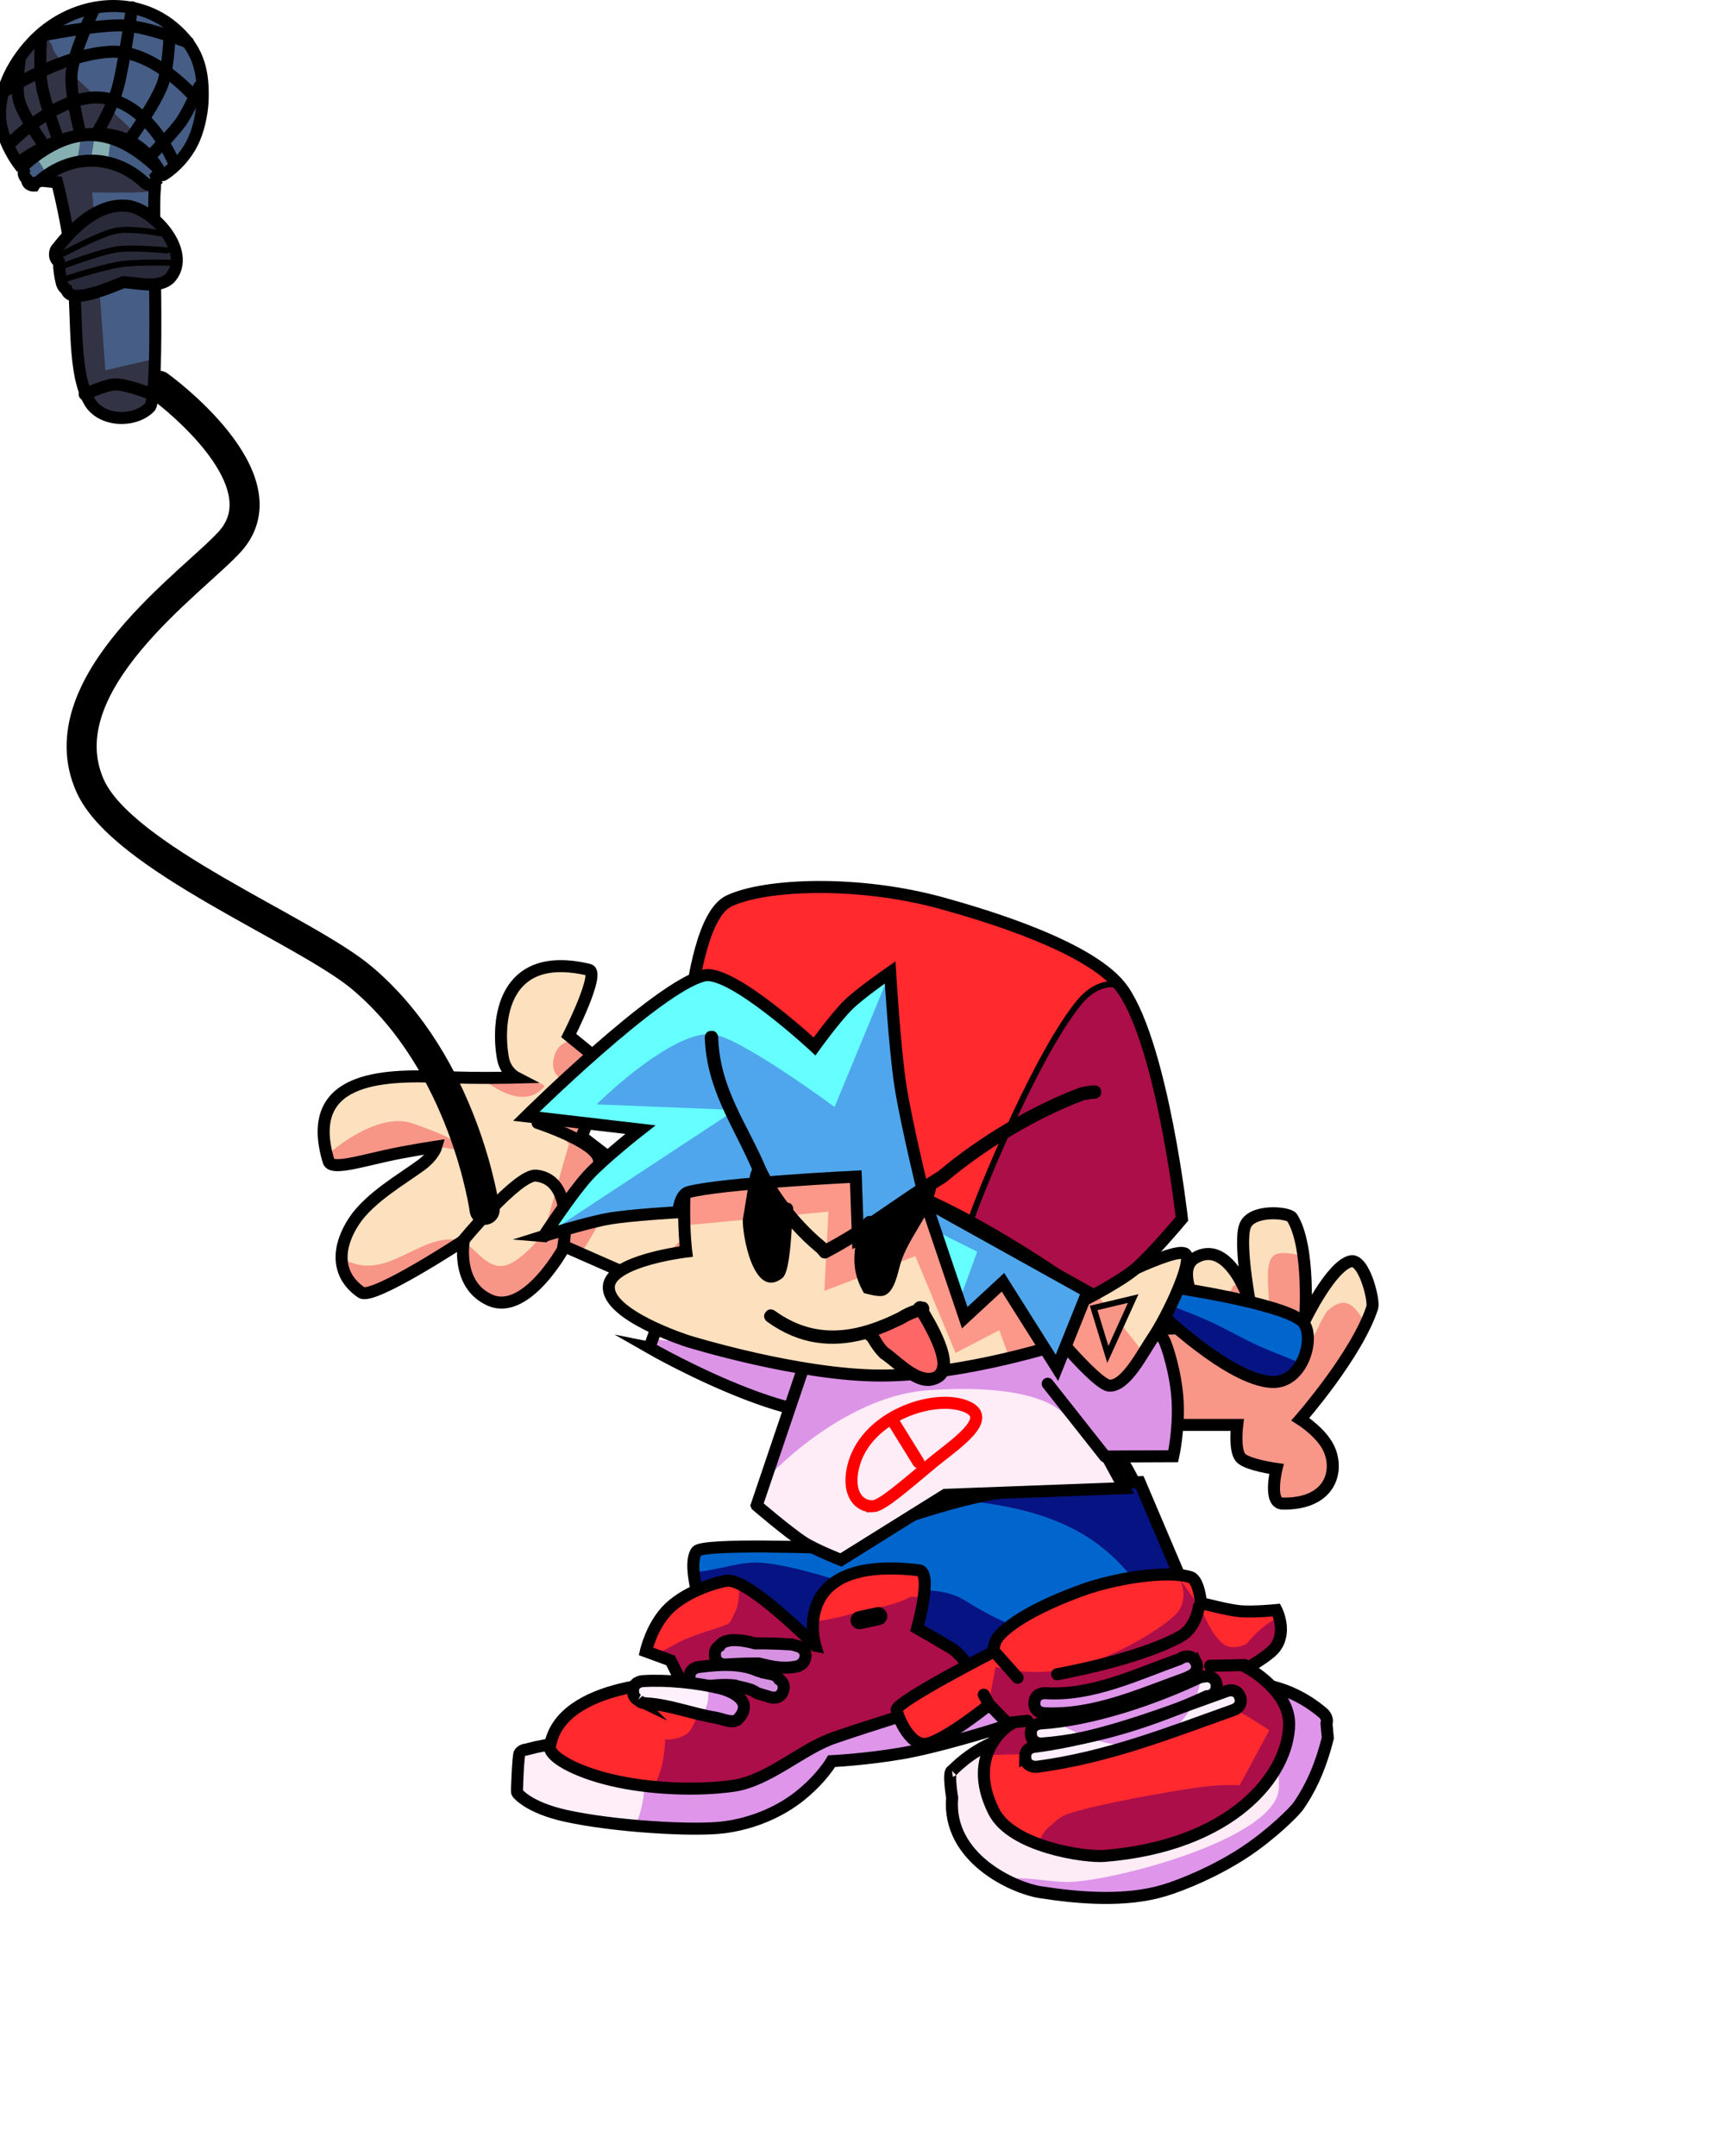 <svg version="1.1" xmlns="http://www.w3.org/2000/svg" xmlns:xlink="http://www.w3.org/1999/xlink" width="143.62" height="179.325" viewBox="0,0,143.62,179.325"><g transform="translate(-160.213,-64.509)"><g data-paper-data="{&quot;isPaintingLayer&quot;:true}" fill-rule="nonzero" stroke-linejoin="miter" stroke-miterlimit="10" stroke-dasharray="" stroke-dashoffset="0" style="mix-blend-mode: normal"><path d="M176.167,243.833v-127.667h127.667v127.667z" fill="none" stroke="none" stroke-width="NaN" stroke-linecap="butt"/><g stroke="#000000"><g><path d="M217.87,172.889l-10.672,-4.691c0,0 -3.143,5.845 -6.232,4.458c-2.86,-1.284 -2.152,-4.961 -2.152,-4.961c0,0 -7.577,4.987 -8.53,4.333c-2.175,-1.491 -2.003,-3.837 -0.607,-5.943c1.31,-1.976 4.051,-3.518 5.608,-4.672c1.02,-0.756 1.235,-1.519 1.235,-1.519c0,0 -2.431,0.361 -4.324,0.791c-2.41,0.548 -4.426,1.134 -4.64,0.426c-2.094,-6.934 4.225,-7.254 9.54,-7.007c2.819,0.131 6.063,0.044 6.063,0.044c0,0 -0.889,-0.457 -1.094,-1.601c-0.562,-3.125 -0.028,-9.079 7.154,-7.363c0.966,0.231 -1.684,5.465 -1.684,5.465l3.407,2.782l-2.333,5.62l10.993,8.464z" fill="#f79587" stroke-width="0" stroke-linecap="round"/><path d="M198.815,167.695c0,0 -0.049,0.032 -0.139,0.091c-0.137,-0.064 -0.276,-0.111 -0.421,-0.133c-3.267,-0.504 -6.029,3.715 -9.618,1.491c-0.013,-0.995 0.375,-2.054 1.04,-3.059c1.31,-1.976 4.051,-3.518 5.608,-4.672c1.02,-0.756 1.235,-1.519 1.235,-1.519c0,0 2.51,0.337 2.169,0.391c0.16,-0.843 -3,-1.93 -4.237,-2.346c-1.906,-0.642 -4.699,0.63 -7.035,2.671c-1.643,-6.449 4.496,-6.747 9.68,-6.506c1.068,0.05 3.187,0.072 3.187,0.072c0,0 3.27,2.969 5.179,0.765c0.333,-0.384 -2.303,-0.793 -2.303,-0.793c0,0 -0.889,-0.457 -1.094,-1.601c-0.562,-3.125 -0.028,-9.079 7.154,-7.363c0.966,0.231 -1.684,5.465 -1.684,5.465l0.508,0.415c-0.849,0.026 -1.602,0.463 -1.784,1.645c-0.305,1.981 2.283,2.008 2.185,2.661c-0.151,1.001 -0.8,1.442 -1.149,2.2c-0.088,0.176 -0.15,0.368 -0.181,0.573c-0.09,0.583 0.088,1.145 0.443,1.562c-0.724,2.327 -1.663,6.185 -2.141,7.258c-0.394,0.885 -1.904,2.286 -2.794,2.689c-1.689,0.764 -2.647,-1.156 -3.829,-1.807c0.013,-0.096 0.023,-0.15 0.023,-0.15z" fill="#fde0be" stroke-width="0" stroke-linecap="butt"/><path d="M208.538,168.786c1.583,-2.335 2.867,-5.07 3.083,-7.416l6.665,5.132c-1.671,1.222 -3.263,2.997 -3.858,4.266c-0.089,0.16 -0.157,0.334 -0.199,0.521z" fill="#fde0be" stroke-width="0" stroke-linecap="butt"/><path d="M198.687,167.788c0,0 4.623,-5.648 6.148,-5.482c3.319,0.361 2.236,5.985 2.236,5.985" fill="none" stroke-width="1" stroke-linecap="round"/><path d="M204.947,157.922c0,0 4.37,1.431 5.011,2.786c0.663,1.402 -1.097,5.489 -1.097,5.489" fill="none" stroke-width="1" stroke-linecap="round"/><path d="M217.87,172.889l-10.672,-4.691c0,0 -3.143,5.845 -6.232,4.458c-2.86,-1.284 -2.152,-4.961 -2.152,-4.961c0,0 -7.577,4.987 -8.53,4.333c-2.175,-1.491 -2.003,-3.837 -0.607,-5.943c1.31,-1.976 4.051,-3.518 5.608,-4.672c1.02,-0.756 1.235,-1.519 1.235,-1.519c0,0 -2.431,0.361 -4.324,0.791c-2.41,0.548 -4.426,1.134 -4.64,0.426c-2.094,-6.934 4.226,-7.254 9.54,-7.007c2.819,0.131 6.063,0.044 6.063,0.044c0,0 -0.889,-0.457 -1.094,-1.601c-0.562,-3.125 -0.028,-9.079 7.154,-7.363c0.966,0.231 -1.684,5.465 -1.684,5.465l3.407,2.782l-2.333,5.62l10.993,8.464z" fill="none" stroke-width="1" stroke-linecap="round"/></g><g stroke-linecap="round"><path d="M214.249,176.618l4.947,-13.791c0,0 4.126,3.968 8.293,7.662c3.791,3.361 7.659,6.362 5.307,10.23c-2.953,4.855 -18.548,-4.101 -18.548,-4.101z" fill="#feecf7" stroke-width="0"/><path d="M214.249,176.618l0.279,-0.779c0.273,0.063 0.55,0.117 0.831,0.16c1.088,0.168 8.852,0.063 9.823,-0.215c2.792,0.108 1.891,-1.853 2.327,-4.681c0.028,-0.183 0.047,-0.365 0.057,-0.546c3.766,3.333 7.566,6.319 5.23,10.161c-2.953,4.855 -18.548,-4.101 -18.548,-4.101z" fill="#dc94e7" stroke-width="0"/><path d="M214.249,176.618l4.947,-13.791c0,0 4.126,3.968 8.293,7.662c3.791,3.361 7.659,6.362 5.307,10.23c-2.953,4.855 -18.548,-4.101 -18.548,-4.101z" fill="none" stroke-width="1"/></g></g><g><path d="M229.219,193.105c0,0 1.391,-3.369 3.785,-7.099c1.274,-1.986 2.496,-4.537 4.687,-5.714c1.995,-1.072 4.934,-0.8 7.667,-0.391c6.315,0.945 9.331,8.157 9.331,8.157z" fill="#f89688" stroke="#000000" stroke-width="1" stroke-linecap="butt"/><path d="M228.946,193.268c0,0 7.573,-3.326 13.933,-4.507c4.077,-0.757 12.159,-0.956 12.159,-0.956l6.356,14.942l-40.699,1.45c0,0 -3.842,-8.875 -2.511,-10.637c0.511,-0.677 10.762,-0.291 10.762,-0.291z" fill="#0066cd" stroke="#000000" stroke-width="0" stroke-linecap="round"/><path d="M220.695,204.195c0,0 -2.489,-5.75 -2.766,-8.912c1.605,-0.041 3.552,-0.796 5.128,-0.789c2.218,0.009 6.091,1.215 8.183,1.9c3.042,0.996 6.64,-0.382 9.282,1.262c1.31,0.815 2.662,1.564 4.077,2.111c0.37,0.232 0.687,0.447 0.805,0.578c0.48,0.537 1.689,1.694 3.176,2.857z" fill="#061382" stroke="#000000" stroke-width="0" stroke-linecap="butt"/><path d="M242.88,188.761c4.077,-0.757 12.159,-0.956 12.159,-0.956l6.356,14.942l-3.486,0.124c0.175,-2.825 -1.404,-5.851 -3.611,-7.242c-0.06,-0.091 -0.128,-0.182 -0.203,-0.271c-3.5,-4.183 -8.298,-5.467 -13.73,-6.041c0.846,-0.213 1.691,-0.402 2.515,-0.556z" fill="#061382" stroke="#000000" stroke-width="0" stroke-linecap="butt"/><path d="M228.946,193.268c0,0 7.573,-3.326 13.933,-4.507c4.077,-0.757 12.159,-0.956 12.159,-0.956l6.356,14.942l-40.699,1.45c0,0 -3.842,-8.875 -2.511,-10.637c0.511,-0.677 10.762,-0.291 10.762,-0.291z" fill="none" stroke="#000000" stroke-width="1" stroke-linecap="round"/><path d="M207.852,210.287c1.805,0.706 2.55,1.584 4.642,1.584c0,0 0.072,-0 0.173,0.021c0.144,-0.028 0.255,-0.018 0.255,-0.018l0.57,0.055c4.19,0.003 7.469,0.173 11.405,-1.516c5.525,-2.407 12.388,-3.905 18.081,-5.796c0.073,-0.033 0.843,3.477 0.843,3.477c-1.22,0.411 -5.654,1.767 -8.558,2.267c-3.057,0.526 -5.847,0.656 -5.847,0.656c0,0 -0.862,1.499 -2.763,2.982c-0.749,0.585 -2.882,2.07 -6.128,2.511c-2.516,0.342 -9.215,-0.056 -13.25,-0.949c-3.115,-0.689 -4.025,-1.887 -4.038,-1.938c-0.029,-0.102 0.093,-3.152 0.214,-3.281c0.106,-0.142 0.273,-0.265 0.534,-0.289l0.872,-0.218c0.615,-0.123 1.232,-0.242 1.849,-0.358c0,0 0.822,-0.154 0.976,0.668c0.001,0.006 0.002,0.011 0.003,0.017c0.086,0.051 0.145,0.103 0.167,0.123z" fill="#ffedf8" stroke="none" stroke-width="0.5" stroke-linecap="butt"/><path d="M224.896,210.413c5.525,-2.407 12.388,-3.905 18.081,-5.796c0.073,-0.033 0.843,3.477 0.843,3.477c-1.22,0.411 -5.654,1.767 -8.558,2.267c-3.057,0.526 -5.847,0.656 -5.847,0.656c0,0 -0.862,1.499 -2.763,2.982c-0.749,0.585 -2.882,2.07 -6.128,2.511c-1.502,0.204 -4.493,0.145 -7.52,-0.126c0.037,-0.056 0.073,-0.114 0.109,-0.172c0.483,-0.805 0.866,-2.886 0.706,-4.284c4.035,0.01 7.244,0.128 11.076,-1.516z" fill="#de95ea" stroke="none" stroke-width="0.5" stroke-linecap="butt"/><path d="M207.852,210.287c1.805,0.706 2.55,1.584 4.642,1.584c0,0 0.072,-0 0.173,0.021c0.144,-0.028 0.255,-0.018 0.255,-0.018l0.57,0.055c4.19,0.003 7.469,0.173 11.405,-1.516c5.525,-2.407 12.388,-3.905 18.081,-5.796c0.073,-0.033 0.843,3.477 0.843,3.477c-1.22,0.411 -5.654,1.767 -8.558,2.267c-3.057,0.526 -5.847,0.656 -5.847,0.656c0,0 -0.862,1.499 -2.763,2.982c-0.749,0.585 -2.882,2.07 -6.128,2.511c-2.516,0.342 -9.215,-0.056 -13.25,-0.949c-3.115,-0.689 -4.025,-1.887 -4.038,-1.938c-0.029,-0.102 0.093,-3.152 0.214,-3.281c0.106,-0.142 0.273,-0.265 0.534,-0.289l0.872,-0.218c0.615,-0.123 1.232,-0.242 1.849,-0.358c0,0 0.822,-0.154 0.976,0.668c0.001,0.006 0.002,0.011 0.003,0.017c0.086,0.051 0.145,0.103 0.167,0.123z" fill="none" stroke="#000000" stroke-width="1" stroke-linecap="butt"/><path d="M228.054,201.408c0,0 -2.295,-7.57 8.619,-6.273c1.181,0.14 -0.145,4.824 -0.145,4.824c0,0 1.711,0.978 2.82,1.647c1.453,0.877 2.644,3.705 2.644,3.705c0,0 -5.423,1.384 -12.386,3.763c-2.661,0.909 -5.452,3.583 -8.391,3.996c-3.09,0.434 -7.021,0.251 -10.117,-0.48c-3.032,-0.716 -5.264,-1.966 -5.122,-2.819c0.902,-5.411 10.927,-5.352 10.927,-5.352l-0.892,-1.784l-2.057,-0.753c0,0 0.493,-2.214 1.954,-3.604c1.587,-1.509 4.175,-2.207 4.815,-2.272c1.807,-0.184 7.33,5.402 7.33,5.402z" fill="#ff292e" stroke="#000000" stroke-width="0" stroke-linecap="round"/><path d="M236.529,199.958c0,0 1.711,0.978 2.82,1.647c1.453,0.877 2.644,3.705 2.644,3.705c0,0 -5.423,1.384 -12.386,3.763c-2.661,0.909 -5.452,3.583 -8.391,3.996c-2.017,0.284 -4.391,0.304 -6.658,0.081c0.736,-1.113 0.959,-2.693 1.009,-3.932c0,-0.005 0,-0.01 0.001,-0.014c0.073,0.006 0.147,0.009 0.222,0.009c0.444,0 0.864,-0.104 1.237,-0.289c0.057,-0.014 0.11,-0.033 0.157,-0.06c0.108,-0.061 0.204,-0.134 0.29,-0.217c0.563,-0.545 0.701,-1.517 1.104,-2.222l-1.373,-2.402c-0.16,-0.281 -0.424,-0.428 -0.743,-0.491l-0.449,-0.898l-1.369,-0.501c0.933,-0.312 1.929,-1.01 2.848,-1.369c1.698,-0.663 3.132,-0.976 3.417,-1.262c0.181,-0.181 0.316,-0.604 0.442,-0.826c0.303,-0.531 0.397,-1.434 0.393,-2.408c2.305,1.088 6.311,5.14 6.311,5.14c0,0 -0.272,-0.898 -0.183,-2.022c1.146,-0.039 3.118,-0.552 4.582,-1.052c0.896,-0.07 1.824,-0.281 2.701,-0.616c0.303,-0.116 0.6,-0.246 0.888,-0.391c0.335,0.022 0.682,0.06 1.029,0.095c-0.176,1.246 -0.541,2.536 -0.541,2.536z" fill="#ac0e49" stroke="#000000" stroke-width="0" stroke-linecap="round"/><path d="M228.054,201.408c0,0 -2.295,-7.57 8.619,-6.273c1.181,0.14 -0.145,4.824 -0.145,4.824c0,0 1.711,0.978 2.82,1.647c1.453,0.877 2.644,3.705 2.644,3.705c0,0 -5.423,1.384 -12.386,3.763c-2.661,0.909 -5.452,3.583 -8.391,3.996c-3.09,0.434 -7.021,0.251 -10.117,-0.48c-3.032,-0.716 -5.264,-1.966 -5.122,-2.819c0.902,-5.411 10.927,-5.352 10.927,-5.352l-0.892,-1.784l-2.057,-0.753c0,0 0.493,-2.214 1.954,-3.604c1.587,-1.509 4.175,-2.207 4.815,-2.272c1.807,-0.184 7.33,5.402 7.33,5.402z" fill="none" stroke="#000000" stroke-width="1" stroke-linecap="round"/><path d="M233.295,198.955l-1.561,0.335" fill="none" stroke="#000000" stroke-width="1.5" stroke-linecap="round"/><path d="M224.454,203.788c0,0 0.409,0.082 0.591,0.418c0.217,0.136 0.492,0.418 0.34,0.931c-0.236,0.802 -1.038,0.566 -1.038,0.566l-1.109,-0.335c-0.169,-0.11 -0.342,-0.204 -0.519,-0.284c-0.167,-0.047 -0.332,-0.097 -0.498,-0.148l-0.702,-0.159c0,0 -0.065,-0.015 -0.153,-0.055c-0.923,-0.11 -1.895,-0 -2.835,0.127c0,0 -0.829,0.111 -0.939,-0.718c-0.111,-0.829 0.718,-0.939 0.718,-0.939c1.677,-0.22 3.469,-0.364 5.009,0.325c0.375,0.104 0.753,0.195 1.135,0.271z" fill="#d791e2" stroke="#000000" stroke-width="1" stroke-linecap="butt"/><path d="M220.624,201.038l0.382,-0.082c0.762,-0.043 1.417,0.099 2.051,0.26c1.02,-0.006 2.042,0.025 3.049,0.092l0.561,0.158c0,0 0.793,0.264 0.529,1.058c-0.082,0.246 -0.215,0.39 -0.359,0.472c-0.162,0.106 -0.318,0.14 -0.318,0.14c-1.216,0.254 -2.197,-0.012 -3.182,-0.249c-0.92,-0.001 -1.841,0.029 -2.748,0.09c0,0 -0.834,0.056 -0.89,-0.779c-0.028,-0.426 0.175,-0.649 0.382,-0.765c0.179,-0.304 0.543,-0.395 0.543,-0.395z" fill="#d791e2" stroke="#000000" stroke-width="1" stroke-linecap="butt"/><path d="M213.318,205.935c-0.203,-0.097 -0.4,-0.293 -0.427,-0.685c-0.056,-0.834 0.779,-0.89 0.779,-0.89c1.975,-0.131 4.553,0.123 6.478,0.597c0.726,0.179 2.913,0.974 1.507,2.528c-0.431,0.477 -1.292,0.009 -1.927,-0.094c-1.912,-0.31 -3.766,-1.067 -5.761,-1.187l-0.007,0.002c0,0 -0.396,0 -0.643,-0.272z" fill="#fff0fd" stroke="none" stroke-width="0.5" stroke-linecap="butt"/><path d="M220.148,204.958c0.726,0.179 2.913,0.974 1.507,2.528c-0.431,0.477 -1.292,0.009 -1.927,-0.094c-0.367,-0.06 -0.732,-0.136 -1.096,-0.22c0.329,-0.457 0.522,-1.019 0.522,-1.625c0,-0.288 -0.044,-0.566 -0.125,-0.827c0.39,0.071 0.765,0.151 1.118,0.238z" fill="#de95ea" stroke="none" stroke-width="0.5" stroke-linecap="butt"/><path d="M213.318,205.935c-0.203,-0.097 -0.4,-0.293 -0.427,-0.685c-0.056,-0.834 0.779,-0.89 0.779,-0.89c1.975,-0.131 4.553,0.123 6.478,0.597c0.726,0.179 2.913,0.974 1.507,2.528c-0.431,0.477 -1.292,0.009 -1.927,-0.094c-1.912,-0.31 -3.766,-1.067 -5.761,-1.187l-0.007,0.002c0,0 -0.396,0 -0.643,-0.272z" fill="none" stroke="#000000" stroke-width="1" stroke-linecap="butt"/><path d="M239.428,211.82c3.822,-3.821 7.778,-3.056 12.649,-4.778c6.298,-1.989 12.796,-4.634 18.239,-0.018c0,0 0.438,0.375 0.275,0.866l0.11,1.204c-0.549,2.162 -1.297,3.986 -2.449,5.652c-0.31,0.448 -2.202,2.347 -4.488,3.854c-2.34,1.543 -5.089,2.696 -6.727,3.184c-3.179,0.947 -7.083,0.633 -10.296,0.126c-2.131,-0.336 -7.728,-2.799 -7.301,-7.849c0,0 -0.362,-2.195 -0.012,-2.241z" fill="#de95ea" stroke="none" stroke-width="0.5" stroke-linecap="butt"/><path d="M239.428,211.82c3.822,-3.821 7.778,-3.056 12.649,-4.778c2.452,-0.775 4.935,-1.649 7.374,-2.154c5.185,0.275 7.251,3.977 7.181,8.307c-0.071,4.362 -14.389,7.95 -17.717,7.874c-1.662,-0.038 -3.491,-0.48 -5.174,-0.256c-2.239,-1.211 -4.584,-3.418 -4.302,-6.753c0,0 -0.362,-2.195 -0.012,-2.241z" fill="#fdebf6" stroke="none" stroke-width="0.5" stroke-linecap="butt"/><path d="M239.428,211.82c3.822,-3.821 7.778,-3.056 12.649,-4.778c6.298,-1.989 12.796,-4.634 18.239,-0.018c0,0 0.438,0.375 0.275,0.866l0.11,1.204c-0.549,2.162 -1.297,3.986 -2.449,5.652c-0.31,0.448 -2.202,2.347 -4.488,3.854c-2.34,1.543 -5.089,2.696 -6.727,3.184c-3.179,0.947 -7.083,0.633 -10.296,0.126c-2.131,-0.336 -7.728,-2.799 -7.301,-7.849c0,0 -0.362,-2.195 -0.012,-2.241z" fill="none" stroke="#000000" stroke-width="1" stroke-linecap="butt"/><path d="M242.541,206.31c0,0 -3.812,3.082 -5.298,3.267c-1.41,0.175 -2.454,-2.568 -2.419,-2.852c0.088,-0.724 8.07,-4.816 8.07,-4.816c0,0 -0.087,-0.713 0.483,-1.35c0.954,-1.066 3.217,-2.448 6.938,-3.791c2.592,-0.936 6.959,-1.674 8.951,-1.061c0.726,0.223 0.881,2.153 0.881,2.153c0,0 2.226,0.586 3.225,0.679c1.087,0.102 3.055,-0.092 3.055,-0.092c0,0 0.965,1.885 -0.211,3.24c-0.532,0.612 -2.195,1.573 -2.195,1.573c0,0 3.501,1.893 3.46,4.695c-0.063,4.282 -4.815,10.097 -15.38,10.944c-1.583,0.127 -7.715,-0.745 -9.2,-3.713c-2.422,-4.839 1.285,-7.172 1.285,-7.172z" fill="#ac0e49" stroke="#000000" stroke-width="0" stroke-linecap="round"/><path d="M242.541,206.31c0,0 -3.812,3.082 -5.298,3.267c-1.41,0.175 -2.454,-2.568 -2.419,-2.852c0.088,-0.724 8.07,-4.816 8.07,-4.816c0,0 -0.087,-0.713 0.483,-1.35c0.954,-1.066 3.217,-2.448 6.938,-3.791c2.592,-0.936 6.959,-1.674 8.951,-1.061c0.726,0.223 0.881,2.153 0.881,2.153c0,0 2.226,0.586 3.225,0.679c1.087,0.102 3.055,-0.092 3.055,-0.092c0,0 0.113,0.221 0.215,0.566c-1.093,0.558 -1.962,1.333 -2.721,2.27c-0.079,0.034 -1.192,0.555 -1.922,-0.018c-1.041,-0.817 -1.788,-2.825 -1.788,-2.825l-1.803,-2.529c0,0 0.864,1.746 -0.446,2.983c-1.367,1.29 -5.298,3.655 -8.696,4.404c-3.364,0.742 -6.202,-0.126 -6.202,-0.126l-0.611,3.13l1.651,1.696l-1.547,2.504l3.009,-0.075c0,0 14.02,-3.923 16.103,-4.15c0.845,-0.092 4.165,2.169 4.165,2.169l-2.472,4.584c0,0 -1.271,-0.155 -3.759,0.212c-4.341,0.641 -10.415,1.884 -11.014,2.391c-0.309,0.162 -0.585,0.379 -0.812,0.64c-0.563,0.385 -0.977,0.971 -1.14,1.655c-1.616,-0.588 -3.102,-1.475 -3.737,-2.744c-2.422,-4.839 1.285,-7.172 1.285,-7.172z" fill="#ff292e" stroke="#000000" stroke-width="0" stroke-linecap="round"/><path d="M242.541,206.31c0,0 -3.812,3.082 -5.298,3.267c-1.41,0.175 -2.454,-2.568 -2.419,-2.852c0.088,-0.724 8.07,-4.816 8.07,-4.816c0,0 -0.087,-0.713 0.483,-1.35c0.954,-1.066 3.217,-2.448 6.938,-3.791c2.592,-0.936 6.959,-1.674 8.951,-1.061c0.726,0.223 0.881,2.153 0.881,2.153c0,0 2.226,0.586 3.225,0.679c1.087,0.102 3.055,-0.092 3.055,-0.092c0,0 0.965,1.885 -0.211,3.24c-0.532,0.612 -2.195,1.573 -2.195,1.573c0,0 3.501,1.893 3.46,4.695c-0.063,4.282 -4.815,10.097 -15.38,10.944c-1.583,0.127 -7.715,-0.745 -9.2,-3.713c-2.422,-4.839 1.285,-7.172 1.285,-7.172z" fill="none" stroke="#000000" stroke-width="1" stroke-linecap="round"/><path d="M242.658,206.545l-0.587,-1.056" fill="none" stroke="#000000" stroke-width="1" stroke-linecap="round"/><path d="M243.011,201.967l1.878,2.113" fill="none" stroke="#000000" stroke-width="1" stroke-linecap="round"/><path d="M259.971,198.152c0,0 -0.218,1.749 -1.499,2.468c-3.521,1.976 -10.297,3.166 -10.297,3.166" fill="none" stroke="#000000" stroke-width="1" stroke-linecap="round"/><path d="M260.91,203.082l2.876,-0.059" fill="none" stroke="#000000" stroke-width="1" stroke-linecap="round"/><path d="M244.008,207.836l1.702,-0.176" fill="none" stroke="#000000" stroke-width="1" stroke-linecap="round"/><path d="M259.721,202.767c0.374,0.748 -0.374,1.122 -0.374,1.122l-0.445,0.216c-3.848,1.372 -7.663,3.142 -11.833,2.923c0,0 -0.835,-0.049 -0.786,-0.884c0.049,-0.835 0.884,-0.786 0.884,-0.786c3.893,0.259 7.586,-1.546 11.172,-2.828l0.259,-0.136c0,0 0.748,-0.374 1.122,0.374z" fill="#de95ea" stroke="none" stroke-width="0.5" stroke-linecap="butt"/><path d="M245.519,210.653c0,-0.836 0.836,-0.836 0.836,-0.836l-0.052,0.007c5.73,-0.761 10.566,-2.703 16.027,-4.654c0,0 0.788,-0.281 1.069,0.506c0.281,0.788 -0.506,1.069 -0.506,1.069c-5.56,1.986 -10.526,3.954 -16.368,4.736l-0.169,0.007c0,0 -0.836,0 -0.836,-0.836z" fill="#de95ea" stroke="none" stroke-width="0.5" stroke-linecap="butt"/><path d="M261.453,204.784c0,0.788 -0.743,0.834 -0.828,0.836c-4.097,1.882 -9.25,3.62 -13.744,3.93c0,0 -0.834,0.056 -0.89,-0.779c-0.056,-0.834 0.779,-0.89 0.779,-0.89c4.332,-0.277 9.402,-2.014 13.317,-3.855l0.53,-0.078c0,0 0.836,0 0.836,0.836z" fill="#de95ea" stroke="none" stroke-width="0.5" stroke-linecap="butt"/><path d="M247.069,207.027c0,0 -0.835,-0.049 -0.786,-0.884c0.003,-0.045 0.008,-0.088 0.015,-0.128c0.144,0.346 0.447,0.691 0.821,1.014c-0.017,-0.001 -0.033,-0.002 -0.05,-0.003z" fill="#ffeffc" stroke="none" stroke-width="0.5" stroke-linecap="butt"/><path d="M253.858,204.265c-0.037,-0.008 -0.076,-0.018 -0.116,-0.03c0.065,-0.022 0.13,-0.045 0.195,-0.067c-0.039,0.059 -0.069,0.099 -0.079,0.097z" fill="#ffeffc" stroke="none" stroke-width="0.5" stroke-linecap="butt"/><path d="M245.519,210.653c0,-0.836 0.836,-0.836 0.836,-0.836l-0.052,0.007c1.507,-0.2 2.952,-0.482 4.363,-0.824c1.264,0.471 2.486,0.746 3.633,0.724c-2.501,0.766 -5.042,1.391 -7.776,1.758l-0.169,0.007c0,0 -0.836,0 -0.836,-0.836z" fill="#ffeffc" stroke="none" stroke-width="0.5" stroke-linecap="butt"/><path d="M262.331,205.17c0,0 0.788,-0.281 1.069,0.506c0.281,0.788 -0.506,1.069 -0.506,1.069c-1.857,0.663 -3.647,1.324 -5.426,1.94c0.633,-0.464 1.218,-1.099 1.748,-1.932c0.111,-0.174 0.217,-0.366 0.315,-0.573c0.92,-0.333 1.851,-0.671 2.8,-1.011z" fill="#ffeffc" stroke="none" stroke-width="0.5" stroke-linecap="butt"/><path d="M246.881,209.55c0,0 -0.834,0.056 -0.89,-0.779c-0.056,-0.834 0.779,-0.89 0.779,-0.89c0.441,-0.028 0.891,-0.072 1.345,-0.129c0.665,0.419 1.335,0.746 1.698,0.902c0.29,0.125 0.577,0.241 0.863,0.348c-1.291,0.272 -2.568,0.463 -3.795,0.548z" fill="#ffeffc" stroke="none" stroke-width="0.5" stroke-linecap="butt"/><path d="M261.453,204.784c0,0.788 -0.743,0.834 -0.828,0.836c-0.343,0.158 -0.694,0.314 -1.051,0.469c0.284,-0.622 0.497,-1.356 0.555,-2.069l0.489,-0.072c0,0 0.836,0 0.836,0.836z" fill="#ffeffc" stroke="none" stroke-width="0.5" stroke-linecap="butt"/><path d="M259.721,202.767c0.374,0.748 -0.374,1.122 -0.374,1.122l-0.445,0.216c-3.848,1.372 -7.663,3.142 -11.833,2.923c0,0 -0.835,-0.049 -0.786,-0.884c0.049,-0.835 0.884,-0.786 0.884,-0.786c3.893,0.259 7.586,-1.546 11.172,-2.828l0.259,-0.136c0,0 0.748,-0.374 1.122,0.374z" fill="none" stroke="#000000" stroke-width="1" stroke-linecap="butt"/><path d="M245.519,210.653c0,-0.836 0.836,-0.836 0.836,-0.836l-0.052,0.007c5.73,-0.761 10.566,-2.703 16.027,-4.654c0,0 0.788,-0.281 1.069,0.506c0.281,0.788 -0.506,1.069 -0.506,1.069c-5.56,1.986 -10.526,3.954 -16.368,4.736l-0.169,0.007c0,0 -0.836,0 -0.836,-0.836z" fill="none" stroke="#000000" stroke-width="1" stroke-linecap="butt"/><path d="M261.453,204.784c0,0.788 -0.743,0.834 -0.828,0.836c-4.097,1.882 -9.25,3.62 -13.744,3.93c0,0 -0.834,0.056 -0.89,-0.779c-0.056,-0.834 0.779,-0.89 0.779,-0.89c4.332,-0.277 9.402,-2.014 13.317,-3.855l0.53,-0.078c0,0 0.836,0 0.836,0.836z" fill="none" stroke="#000000" stroke-width="1" stroke-linecap="butt"/></g><g><path d="M255.912,175.081l4.858,-0.159c0,0 -3.14,-4.597 -1.094,-5.781c2.825,-1.636 4.519,3.631 4.519,3.631c0,0 -0.907,-4.907 -0.381,-6.284c0.545,-1.425 3.638,-1.125 3.911,-0.691c1.537,2.438 1.089,8.488 1.089,8.488c0,0 2.147,-4.452 3.784,-4.849c1.112,-0.27 1.989,3.261 1.8,3.844c-1.275,3.916 -5.982,9.288 -5.982,9.288c0,0 1.904,1.19 2.461,2.65c0.74,1.939 -0.167,4.441 -3.949,4.37c-1.207,-0.023 -0.503,-2.879 -0.503,-2.879c0,0 -2.446,-0.339 -2.974,-0.932c-0.559,-0.627 -0.292,-2.732 -0.292,-2.732h-6.053z" fill="#f89688" stroke="#000000" stroke-width="0" stroke-linecap="round"/><path d="M259.677,169.141c1.958,-1.134 3.372,1.048 4.056,2.494c-0.003,-0.005 -0.006,-0.011 -0.009,-0.016c0,0 -0.277,-0.484 -0.761,-0.207c-0.209,0.12 -0.277,0.278 -0.285,0.42c-1.063,0.454 -0.731,1.733 -0.708,3.083c-0.438,-0.018 -0.869,-0.066 -1.296,-0.139c-0.513,-0.793 -2.825,-4.576 -0.998,-5.634z" fill="#fcdfbd" stroke="#000000" stroke-width="0" stroke-linecap="butt"/><path d="M264.275,172.214c0,-0.26 -0.122,-0.399 -0.251,-0.473c-0.234,-1.517 -0.583,-4.276 -0.209,-5.254c0.545,-1.425 3.638,-1.125 3.911,-0.691c0.556,0.882 0.852,2.236 1.004,3.606c-0.074,-0.161 -0.159,-0.311 -0.255,-0.448c-0.555,-0.112 -1.807,-0.423 -2.319,0.037c-1.286,1.156 0.904,7.305 -1.75,3.689c-0.058,-0.079 -0.114,-0.159 -0.17,-0.239c0.024,-0.063 0.039,-0.138 0.039,-0.228z" fill="#fcdfbd" stroke="#000000" stroke-width="0" stroke-linecap="butt"/><path d="M268.815,174.285c0,0 2.147,-4.452 3.784,-4.849c1.112,-0.27 1.989,3.261 1.8,3.844c-0.145,0.445 -0.334,0.909 -0.556,1.382c-0.783,-1.341 -1.588,-2.628 -3.234,-1.042c-0.266,0.424 -0.516,0.862 -0.713,1.322c-0.108,0.253 -1.119,2.337 -1.562,1.817c-0.437,-0.513 0.307,-2.165 0.455,-2.62c0.015,-0.047 0.03,-0.095 0.045,-0.144c-0.01,0.186 -0.018,0.291 -0.018,0.291z" fill="#fcdfbd" stroke="#000000" stroke-width="0" stroke-linecap="butt"/><path d="M255.912,175.081l4.858,-0.159c0,0 -3.14,-4.597 -1.094,-5.781c2.825,-1.636 4.519,3.631 4.519,3.631c0,0 -0.907,-4.907 -0.381,-6.284c0.545,-1.425 3.638,-1.125 3.911,-0.691c1.537,2.438 1.089,8.488 1.089,8.488c0,0 2.147,-4.452 3.784,-4.849c1.112,-0.27 1.989,3.261 1.8,3.844c-1.275,3.916 -5.982,9.288 -5.982,9.288c0,0 1.904,1.19 2.461,2.65c0.74,1.939 -0.167,4.441 -3.949,4.37c-1.207,-0.023 -0.503,-2.879 -0.503,-2.879c0,0 -2.446,-0.339 -2.974,-0.932c-0.559,-0.627 -0.292,-2.732 -0.292,-2.732h-6.053z" fill="none" stroke="#000000" stroke-width="1" stroke-linecap="round"/><path d="M260.293,175.002l2.628,0.08" fill="none" stroke="#000000" stroke-width="1" stroke-linecap="round"/><path d="M223.178,189.736l4.938,-14.575l18.956,-1.115c0,0 5.632,-5.356 9.963,1.872c0.285,0.475 1.036,2.883 1.162,5.054c0.143,2.459 -0.359,4.68 -0.359,4.68l-5.509,0.023l1.434,2.628l-14.894,0.558l-8.681,5.416c0,0 -2.123,-0.827 -3.112,-1.467c-1.274,-0.825 -3.897,-3.072 -3.897,-3.072z" fill="#feecf7" stroke="#000000" stroke-width="0" stroke-linecap="round"/><path d="M223.905,187.589l4.211,-12.428l18.956,-1.115c0,0 5.632,-5.356 9.963,1.872c0.285,0.475 1.036,2.883 1.162,5.054c0.143,2.459 -0.359,4.68 -0.359,4.68l-5.509,0.023l-3.584,-3.504c0,0 -1.749,-2.688 -11.331,-2.008c-7.236,0.513 -13.508,7.428 -13.508,7.428z" fill="#dc94e7" stroke="#000000" stroke-width="0" stroke-linecap="round"/><path d="M223.178,189.736l4.938,-14.575l18.956,-1.115c0,0 5.632,-5.356 9.963,1.872c0.285,0.475 1.036,2.883 1.162,5.054c0.143,2.459 -0.359,4.68 -0.359,4.68l-5.509,0.023l1.434,2.628l-14.894,0.558l-8.681,5.416c0,0 -2.123,-0.827 -3.112,-1.467c-1.274,-0.825 -3.897,-3.072 -3.897,-3.072z" fill="none" stroke="#000000" stroke-width="1" stroke-linecap="round"/><path d="M247.39,179.621l4.779,6.053" fill="none" stroke="#000000" stroke-width="1" stroke-linecap="round"/><path d="M232.815,189.816c-1.364,0 -2.189,-1.416 -1.513,-3.624c1.195,-3.902 6.511,-5.682 9.159,-4.739c2.72,0.968 -0.86,3.234 -2.806,4.852c-2.284,1.899 -4.104,3.511 -4.84,3.511z" fill="none" stroke="#ff0000" stroke-width="1" stroke-linecap="butt"/><path d="M234.567,182.807l2.071,3.345" fill="none" stroke="#ff0000" stroke-width="1" stroke-linecap="round"/></g><g stroke="#000000"><g stroke-linecap="butt"><path d="M256.667,173.651l1.107,-2.065c0,0 9.025,1.32 10.758,2.81c1.217,1.046 0.195,5.185 -2.469,5.076c-3.548,-0.145 -9.395,-5.821 -9.395,-5.821z" fill="#0066cd" stroke-width="0"/><path d="M256.667,173.651l0.393,-0.733c0,0 1.947,0.675 3.83,1.525c1.455,0.657 2.676,1.414 4.151,2.064c1.754,0.773 3.478,1.377 3.436,1.452c-0.498,0.883 -1.317,1.559 -2.414,1.514c-3.548,-0.145 -9.395,-5.821 -9.395,-5.821z" fill="#061483" stroke-width="0"/><path d="M256.667,173.651l1.107,-2.065c0,0 9.025,1.32 10.758,2.81c1.217,1.046 0.195,5.185 -2.469,5.076c-3.548,-0.145 -9.395,-5.821 -9.395,-5.821z" fill="none" stroke-width="1"/></g><g stroke-linecap="round"><path d="M217.311,168.623c0,0 -3.296,-25.915 18.999,-21.131c22.859,4.905 14.807,24.294 14.807,24.294c0,0 6.961,-3.673 7.747,-2.958c0.664,0.604 -1.543,5.239 -2.705,6.95c-0.859,1.264 -2.257,4.085 -3.646,3.998c-0.875,-0.055 -3.85,-3.527 -3.85,-3.527c0,0 -8.12,2.669 -15.074,2.689c-6.867,0.02 -16.131,-2.857 -16.131,-2.857c0,0 -6.877,-2.178 -6.576,-4.631c0.256,-2.091 6.43,-2.827 6.43,-2.827z" fill="#fde0be" stroke-width="0"/><path d="M244.222,177.471c-0.036,0.009 -0.856,-2.307 -0.856,-2.307l-3.639,1.89l-3.351,-8.053l-7.566,2.891l0.336,-6.589c0,0 -11.986,1.165 -11.987,1.134c-0.206,-6.144 0.866,-22.868 19.15,-18.945c22.859,4.905 14.807,24.294 14.807,24.294c0,0 4.304,5.166 4.212,5.313c-0.806,1.288 -1.813,2.74 -2.816,2.677c-0.875,-0.055 -3.85,-3.527 -3.85,-3.527c0,0 -1.805,0.593 -4.442,1.222z" fill="#fc988a" stroke-width="0"/><path d="M251.215,173.315l3.292,-0.783l-2.111,4.652z" fill="#f79587" stroke-width="0.5"/><path d="M236.31,147.491c22.859,4.905 14.807,24.294 14.807,24.294c0,0 6.961,-3.673 7.747,-2.958c0.664,0.604 -1.543,5.239 -2.705,6.95c-0.859,1.264 -2.257,4.085 -3.646,3.998c-0.875,-0.055 -3.85,-3.527 -3.85,-3.527c0,0 -8.12,2.669 -15.074,2.689c-6.867,0.02 -16.131,-2.857 -16.131,-2.857c0,0 -6.877,-2.178 -6.576,-4.631c0.256,-2.091 6.43,-2.827 6.43,-2.827c0,0 -3.296,-25.915 18.999,-21.131z" fill="none" stroke-width="1"/></g><g stroke-linecap="round"><path d="M258.561,165.9c0,0 -2.499,2.993 -3.86,4.148c-1.175,0.998 -3.827,2.38 -3.827,2.38c0,0 -9.619,-7.059 -16.781,-9.356c-7.316,-2.346 -17.15,-3.448 -17.15,-3.448c0,0 -0.123,-18.235 3.933,-20.168c2.953,-1.407 10.732,-1.764 17.846,0.225c3.242,0.906 12.489,3.596 14.953,7.207c3.302,4.839 4.887,19.011 4.887,19.011z" fill="#ff292e" stroke-width="0"/><path d="M258.561,165.9c0,0 -2.499,2.993 -3.86,4.148c-1.175,0.998 -3.827,2.38 -3.827,2.38c0,0 -4.658,-3.419 -9.905,-6.272c-0.137,-0.075 5.068,-13.375 9.031,-18.245c1.312,-1.613 3.061,-1.921 3.674,-1.023c3.302,4.839 4.887,19.011 4.887,19.011z" fill="#ac0e49" stroke-width="0.5"/><path d="M254.701,170.048c-1.175,0.998 -3.827,2.38 -3.827,2.38c0,0 -9.619,-7.059 -16.781,-9.356c-7.316,-2.346 -17.15,-3.448 -17.15,-3.448c0,0 -0.123,-18.235 3.933,-20.168c2.953,-1.407 10.732,-1.764 17.846,0.225c3.242,0.906 12.489,3.596 14.953,7.207c3.302,4.839 4.887,19.011 4.887,19.011c0,0 -2.499,2.993 -3.86,4.148z" fill="none" stroke-width="1"/></g><g stroke-linecap="round"><path d="M216.65,165.353c0,0 -3.959,0.216 -5.811,0.543c-1.88,0.333 -5.384,1.439 -5.384,1.439c0,0 2.291,-3.5 3.665,-5.012c1.304,-1.436 4.379,-3.844 4.379,-3.844l-9.496,-1.108c0,0 10.993,-10.855 14.807,-11.716c2.275,-0.514 9.179,5.903 9.179,5.903c0,0 1.737,-2.407 2.829,-3.476c0.995,-0.973 3.461,-2.678 3.461,-2.678c0,0 0.375,6.305 0.854,9.413c0.499,3.238 2.083,9.639 2.083,9.639l13.489,7.506l-2.545,6.336l-4.491,-7.119l-3.184,2.944l-3.269,-9.667l-5.611,3.13l-0.183,-5.197c0,0 -11.295,0.553 -13.939,1.295c-0.721,0.202 -0.836,1.669 -0.836,1.669z" fill="#4fa6ec" stroke-width="0"/><path d="M221.402,156.845l-15.946,10.49c0,0 2.291,-3.5 3.665,-5.012c1.304,-1.436 4.379,-3.844 4.379,-3.844l-9.496,-1.108c0,0 10.993,-10.855 14.807,-11.716c2.275,-0.514 9.179,5.903 9.179,5.903c0,0 1.737,-2.407 2.829,-3.476c0.995,-0.973 3.461,-2.678 3.461,-2.678l-4.624,11.193c0,0 -8.065,-5.984 -10.286,-6.071c-3.486,-0.136 -9.518,5.854 -9.518,5.854z" fill="#66ffff" stroke-width="0"/><path d="M241.526,168.634l-1.503,4.117l-1.981,-5.857z" fill="#66ffff" stroke-width="0"/><path d="M205.456,167.335c0,0 2.291,-3.5 3.665,-5.012c1.304,-1.436 4.379,-3.844 4.379,-3.844l-9.496,-1.108c0,0 10.993,-10.855 14.807,-11.716c2.275,-0.514 9.179,5.903 9.179,5.903c0,0 1.737,-2.407 2.829,-3.476c0.995,-0.973 3.461,-2.678 3.461,-2.678c0,0 0.375,6.305 0.854,9.413c0.499,3.238 2.083,9.639 2.083,9.639l13.489,7.506l-2.545,6.336l-4.491,-7.119l-3.184,2.944l-3.269,-9.667l-5.611,3.13l-0.183,-5.197c0,0 -11.295,0.553 -13.939,1.295c-0.721,0.202 -0.836,1.669 -0.836,1.669c0,0 -3.959,0.216 -5.811,0.543c-1.851,0.328 -5.384,1.439 -5.384,1.439z" fill="none" stroke-width="1"/></g></g><g stroke="none" stroke-width="0.5" stroke-linecap="butt"><path d="M225.756,164.55c0.467,0.076 0.473,0.483 0.464,0.606c0.829,1.018 1.75,1.955 2.667,2.692l0.086,0.093c1.026,-0.551 1.997,-1.144 2.941,-1.758l0.196,-0.282c0,0 0.232,-0.321 0.576,-0.226c1.859,-1.242 3.648,-2.542 5.6,-3.732c3.37,-2.837 7.733,-5.456 11.857,-6.991c0.25,-0.041 0.5,-0.082 0.75,-0.124l0.348,-0.031c0,0 0.556,-0.046 0.602,0.509c0.046,0.556 -0.509,0.602 -0.509,0.602l-0.263,0.02c-0.214,0.034 -0.428,0.067 -0.642,0.101c-3.994,1.495 -8.227,4.066 -11.491,6.819c-0.278,0.169 -0.554,0.341 -0.827,0.514c-0.47,2.265 -2.358,4.123 -2.996,6.357c-0.203,0.712 -0.452,2.133 -1.237,2.523c-0.457,0.227 -1.345,-0.063 -1.777,-0.164c-0.901,-1.548 -0.899,-2.774 -0.663,-4.283c-0.737,0.455 -1.493,0.895 -2.281,1.31c-0.147,0.103 -0.286,0.113 -0.402,0.086c-0.119,-0.015 -0.248,-0.074 -0.351,-0.226l-0.219,-0.252c-0.712,-0.581 -1.422,-1.264 -2.093,-2.008c-0.102,1.581 -0.256,3.723 -0.789,4.132c-2.411,1.851 -3.339,-3.703 -3.28,-4.871c0.204,-1.258 0.41,-2.515 0.616,-3.772l0.148,-0.421c-1.608,-3.698 -3.772,-6.62 -3.93,-10.933c0,0 -0.02,-0.557 0.537,-0.577c0.557,-0.02 0.577,0.537 0.577,0.537c0.146,4.318 2.425,7.168 4.006,10.921c0.46,0.934 1.071,1.903 1.768,2.825c0.004,0.001 0.008,0.001 0.012,0.002z" fill="#000000"/><path d="M232.386,176.057c-0.057,-0.033 -0.115,-0.079 -0.162,-0.141c-2.783,0.736 -5.499,0.479 -8.188,-1.463c0,0 -0.452,-0.327 -0.125,-0.778c0.327,-0.452 0.778,-0.125 0.778,-0.125c3.34,2.415 6.693,1.898 10.219,0.151c0.418,-0.258 0.866,-0.478 1.332,-0.634c0.042,-0.082 0.113,-0.163 0.23,-0.231c0.204,-0.12 0.373,-0.103 0.499,-0.043c0.165,-0.009 0.382,0.043 0.512,0.329c0.071,0.157 0.072,0.287 0.039,0.392c1.019,1.712 3.16,5.518 0.362,6.231c-1.597,0.407 -3.233,-1.472 -4.426,-2.259c-0.464,-0.463 -0.75,-0.892 -1.069,-1.427zM234.157,176.618c0.891,0.58 2.29,2.198 3.458,2.042c1.457,-0.194 -0.252,-3.251 -1.024,-4.538c-0.402,0.129 -0.784,0.327 -1.142,0.552c-0.693,0.34 -1.382,0.637 -2.066,0.881c0.228,0.388 0.436,0.729 0.775,1.063z" fill="#000000"/><path d="M233.329,175.54c0.684,-0.243 1.412,-0.58 2.105,-0.92c0.358,-0.225 0.772,-0.422 1.175,-0.551c0.772,1.286 2.495,4.442 1.039,4.636c-1.168,0.155 -2.653,-1.495 -3.545,-2.075c-0.338,-0.334 -0.547,-0.701 -0.774,-1.09z" data-paper-data="{&quot;noHover&quot;:false,&quot;origItem&quot;:[&quot;Path&quot;,{&quot;applyMatrix&quot;:true,&quot;segments&quot;:[[[820.01743,447.02635],[-0.69561,-0.49336],[1.74527,0.76936]],[[826.72931,449.64121],[-2.02274,0.61303],[2.52266,-0.76454]],[[823.60349,441.90486],[1.73842,2.05393],[-0.67499,0.34504]],[[821.74184,443.21199],[0.56777,-0.50199],[-1.12905,0.80311]],[[818.33875,445.36901],[1.14098,-0.629],[0.51531,0.62153]]],&quot;closed&quot;:true}]}" fill="#ff6666"/></g><path d="M200.54,165.15c0,0 -1.64,-12.095 -10.222,-19.299c-4.762,-3.997 -19.926,-9.963 -22.608,-15.978c-3.764,-8.442 8.627,-16.981 11.63,-20.308c4.765,-5.28 -5.903,-12.968 -5.903,-12.968" fill="none" stroke="#000000" stroke-width="2.5" stroke-linecap="round"/><g><path d="M164.962,79.671l-2.163,-0.206l-0.273,-0.504c0.096,-1.356 1.279,-2.026 2.528,-2.355c2.322,0.135 8.484,-0.126 8.037,3.721c-0.211,1.819 0.442,16.48 -0.385,18.023c-1.203,1.317 -4.084,1.301 -5.071,-0.472c-1.32,-2.373 -0.975,-6.537 -1.314,-10.424c-0.353,-4.053 -1.361,-7.782 -1.361,-7.782z" fill="#465e85" stroke="#000000" stroke-width="0" stroke-linecap="butt"/><path d="M164.962,79.671l-2.163,-0.206l-0.273,-0.504c0.096,-1.356 1.279,-2.026 2.528,-2.355c2.322,0.135 8.484,-0.126 8.037,3.721c-0.034,0.294 -5.199,0.186 -5.199,0.186l1.09,14.805l3.814,-0.893c0,0 0.095,3.58 -0.09,3.925c-1.203,1.317 -4.084,1.301 -5.071,-0.472c-1.32,-2.373 -0.975,-6.537 -1.314,-10.424c-0.353,-4.053 -1.361,-7.782 -1.361,-7.782z" fill="#323344" stroke="#000000" stroke-width="0" stroke-linecap="butt"/><path d="M162.8,79.464l-0.273,-0.504c0.096,-1.356 1.279,-2.026 2.528,-2.355c2.322,0.135 8.484,-0.126 8.037,3.721c-0.211,1.819 0.442,16.48 -0.385,18.023c-1.203,1.317 -4.084,1.301 -5.071,-0.472c-1.32,-2.373 -0.975,-6.537 -1.314,-10.424c-0.353,-4.053 -1.361,-7.782 -1.361,-7.782z" fill="none" stroke="#000000" stroke-width="1" stroke-linecap="butt"/><path d="M173.068,79.705c-0.379,0.409 -0.788,0.03 -0.788,0.03l-0.063,-0.058c-2.537,-2.349 -6.073,-2.42 -8.73,-0.109c0,0 -0.133,0.115 -0.314,0.141l-0.141,0.241c0,0 -0.541,0.021 -0.577,-0.511c-0.046,-0.057 -0.092,-0.113 -0.138,-0.17c0,0 -0.199,-0.245 -0.113,-0.516c-0.129,-0.306 0.123,-0.578 0.123,-0.578l0.108,-0.111c3.868,-3.254 7.173,-3.025 10.763,0.3c0,0 0.409,0.379 0.03,0.788c-0.009,0.009 -0.017,0.018 -0.026,0.027c0.047,0.143 0.045,0.331 -0.135,0.525z" fill="#455d83" stroke="none" stroke-width="0.5" stroke-linecap="butt"/><path d="M164.056,79.119c-0.16,-0.531 -0.441,-1.022 -0.816,-1.393c-0.022,-0.079 -0.051,-0.156 -0.087,-0.23c1.324,-0.983 2.586,-1.546 3.822,-1.705c-0.108,0.735 -0.24,1.472 -0.366,2.203c-0.884,0.177 -1.75,0.551 -2.553,1.125z" fill="#85afb1" stroke="none" stroke-width="0.5" stroke-linecap="butt"/><path d="M169.487,76.025c-0.178,0.67 -0.259,1.428 -0.249,2.021c-0.488,-0.118 -0.984,-0.175 -1.481,-0.17c0.12,-0.704 0.242,-1.411 0.344,-2.118c0.463,0.032 0.925,0.122 1.386,0.267z" fill="#85afb1" stroke="none" stroke-width="0.5" stroke-linecap="butt"/><path d="M173.068,79.705c-0.379,0.409 -0.788,0.03 -0.788,0.03l-0.063,-0.058c-2.537,-2.349 -6.073,-2.42 -8.73,-0.109c0,0 -0.133,0.115 -0.314,0.141l-0.141,0.241c0,0 -0.541,0.021 -0.577,-0.511c-0.046,-0.057 -0.092,-0.113 -0.138,-0.17c0,0 -0.199,-0.245 -0.113,-0.516c-0.129,-0.306 0.123,-0.578 0.123,-0.578l0.108,-0.111c3.868,-3.254 7.173,-3.025 10.763,0.3c0,0 0.409,0.379 0.03,0.788c-0.009,0.009 -0.017,0.018 -0.026,0.027c0.047,0.143 0.045,0.331 -0.135,0.525z" fill="none" stroke="#000000" stroke-width="1" stroke-linecap="butt"/><path d="M162.85,68.08c3.235,-3.493 8.607,-4.246 12.1,-1.011c1.866,1.728 2.193,3.549 2.124,5.779c-0.024,0.751 -0.217,2.075 -0.704,3.214c-0.772,1.809 -2.32,2.884 -2.6,3.012c-0.222,0.102 -1.188,-3.107 -4.905,-3.407c-3.792,-0.306 -7.149,2.41 -7.149,2.41c0,0 -1.332,-1.786 -1.486,-3.689c-0.171,-2.121 0.914,-4.467 2.619,-6.308z" fill="#465e85" stroke="#000000" stroke-width="0" stroke-linecap="butt"/><path d="M162.85,68.08c0.406,-0.439 0.846,-0.834 1.312,-1.184c-0.022,0.092 -0.034,0.186 -0.037,0.28l-0.011,0.018l0.011,0.041c0.003,0.237 0.066,0.472 0.187,0.682l0.115,0.21l0.097,0.105l0.035,0.147l0.041,0.078l0.01,0.087l0.036,0.094l-0.004,0.015l0.022,0.034l0.014,0.036l0.182,0.263l0.175,0.268l0.029,0.026l0.023,0.033l0.015,0.002l0.021,0.02l0.004,0.037l0.036,0.094l-0.004,0.015l0.022,0.034l0.014,0.036l0.182,0.263l0.175,0.268l0.029,0.026l0.023,0.033l0.015,0.002l5.28,4.889l0.021,0.031l0.175,0.268l0.029,0.026l0.023,0.033l0.015,0.002l0.16,0.148l0.007,0.026l0.261,0.476l0.12,0.129l0.173,0.251l0.175,0.268l0.029,0.026l0.023,0.033l0.015,0.002l0.349,0.323l0.007,0.026l0.083,0.151l0.068,0.181l-0.004,0.015l0.022,0.034l0.014,0.036l0.152,0.22c-0.716,-0.884 -1.925,-1.911 -3.95,-2.074c-3.792,-0.306 -7.149,2.41 -7.149,2.41c0,0 -1.332,-1.786 -1.486,-3.689c-0.171,-2.121 0.914,-4.467 2.619,-6.308z" fill="#323344" stroke="#000000" stroke-width="0" stroke-linecap="butt"/><path d="M169.556,67.843l-0.009,0.015l-0.008,-0.023z" fill="#323344" stroke="#000000" stroke-width="0" stroke-linecap="butt"/><path d="M162.85,68.08c3.235,-3.493 8.607,-4.246 12.1,-1.011c1.866,1.728 2.193,3.549 2.124,5.779c-0.024,0.751 -0.217,2.075 -0.704,3.214c-0.772,1.809 -2.32,2.884 -2.6,3.012c-0.222,0.102 -1.188,-3.107 -4.905,-3.407c-3.792,-0.306 -7.149,2.41 -7.149,2.41c0,0 -1.333,-1.786 -1.486,-3.689c-0.171,-2.121 0.914,-4.467 2.619,-6.308z" fill="none" stroke="#000000" stroke-width="1" stroke-linecap="butt"/><path d="M161.193,76.307c0,0 4.128,-4.221 7.762,-3.635c3.842,0.62 5.718,5.363 5.718,5.363" fill="none" stroke="#000000" stroke-width="1" stroke-linecap="round"/><path d="M160.725,72.016c0,0 4.69,-3.034 8.756,-3.203c3.692,-0.153 7.116,3.989 7.116,3.989" fill="none" stroke="#000000" stroke-width="1" stroke-linecap="round"/><path d="M163.646,67.473c0,0 4.744,-0.946 6.874,-0.848c1.922,0.088 5.347,1.411 5.347,1.411" fill="none" stroke="#000000" stroke-width="1" stroke-linecap="round"/><path d="M163.618,76.214c0,0 -1.514,-2.189 -1.813,-3.313c-0.292,-1.099 0.04,-3.356 0.04,-3.356" fill="none" stroke="#000000" stroke-width="1" stroke-linecap="round"/><path d="M165.072,76.158c0,0 -1.144,-3.1 -1.394,-4.642c-0.223,-1.374 -0.037,-4.164 -0.037,-4.164" fill="none" stroke="#000000" stroke-width="1" stroke-linecap="round"/><path d="M166.867,75.482c0,0 -0.874,-3.36 -0.686,-4.985c0.205,-1.776 1.871,-5.258 1.871,-5.258" fill="none" stroke="#000000" stroke-width="1" stroke-linecap="round"/><path d="M171.203,65.119c0,0 -0.694,4.861 -1.189,6.684c-0.411,1.512 -1.576,3.498 -1.576,3.498" fill="none" stroke="#000000" stroke-width="1" stroke-linecap="round"/><path d="M174.357,66.637c0,0 -0.067,3.281 -0.581,4.78c-0.54,1.573 -2.585,4.446 -2.585,4.446" fill="none" stroke="#000000" stroke-width="1" stroke-linecap="round"/><path d="M176.797,71.702c0,0 -0.862,2.001 -1.5,2.916c-0.665,0.954 -2.412,2.697 -2.412,2.697" fill="none" stroke="#000000" stroke-width="1" stroke-linecap="round"/><path d="M167.261,97.317c0,0 1.71,-0.815 2.551,-0.825c0.96,-0.012 2.898,0.759 2.898,0.759" fill="none" stroke="#000000" stroke-width="1" stroke-linecap="round"/><path d="M170.77,81.629c2.177,0.199 5.369,3.775 3.68,5.905c-0.839,1.058 -2.847,0.488 -3.974,0.451c-1.23,0.483 -4.421,1.885 -4.73,0.621c-0.295,-0.179 -0.387,-0.53 -0.387,-0.53c-0.146,-0.573 -0.226,-1.166 -0.242,-1.759c-0.264,-0.21 -0.335,-0.443 -0.327,-0.645c-0.01,-0.179 0.041,-0.383 0.233,-0.576c1.357,-1.72 3.354,-3.686 5.748,-3.467z" fill="#292a39" stroke="#000000" stroke-width="1" stroke-linecap="butt"/><path d="M165.235,86.716c0,0 3.114,-1.199 4.649,-1.451c1.301,-0.214 4.224,0.074 4.224,0.074" fill="none" stroke="#000000" stroke-width="0.5" stroke-linecap="round"/><path d="M165.229,87.85c0,0 3.361,-1.106 5.035,-1.356c1.59,-0.237 4.772,-0.106 4.772,-0.106" fill="none" stroke="#000000" stroke-width="0.5" stroke-linecap="round"/><path d="M164.957,85.888c0,0 3.285,-1.815 4.822,-2.163c1.311,-0.297 3.831,0.203 3.831,0.203" fill="none" stroke="#000000" stroke-width="0.5" stroke-linecap="round"/></g></g></g></svg>